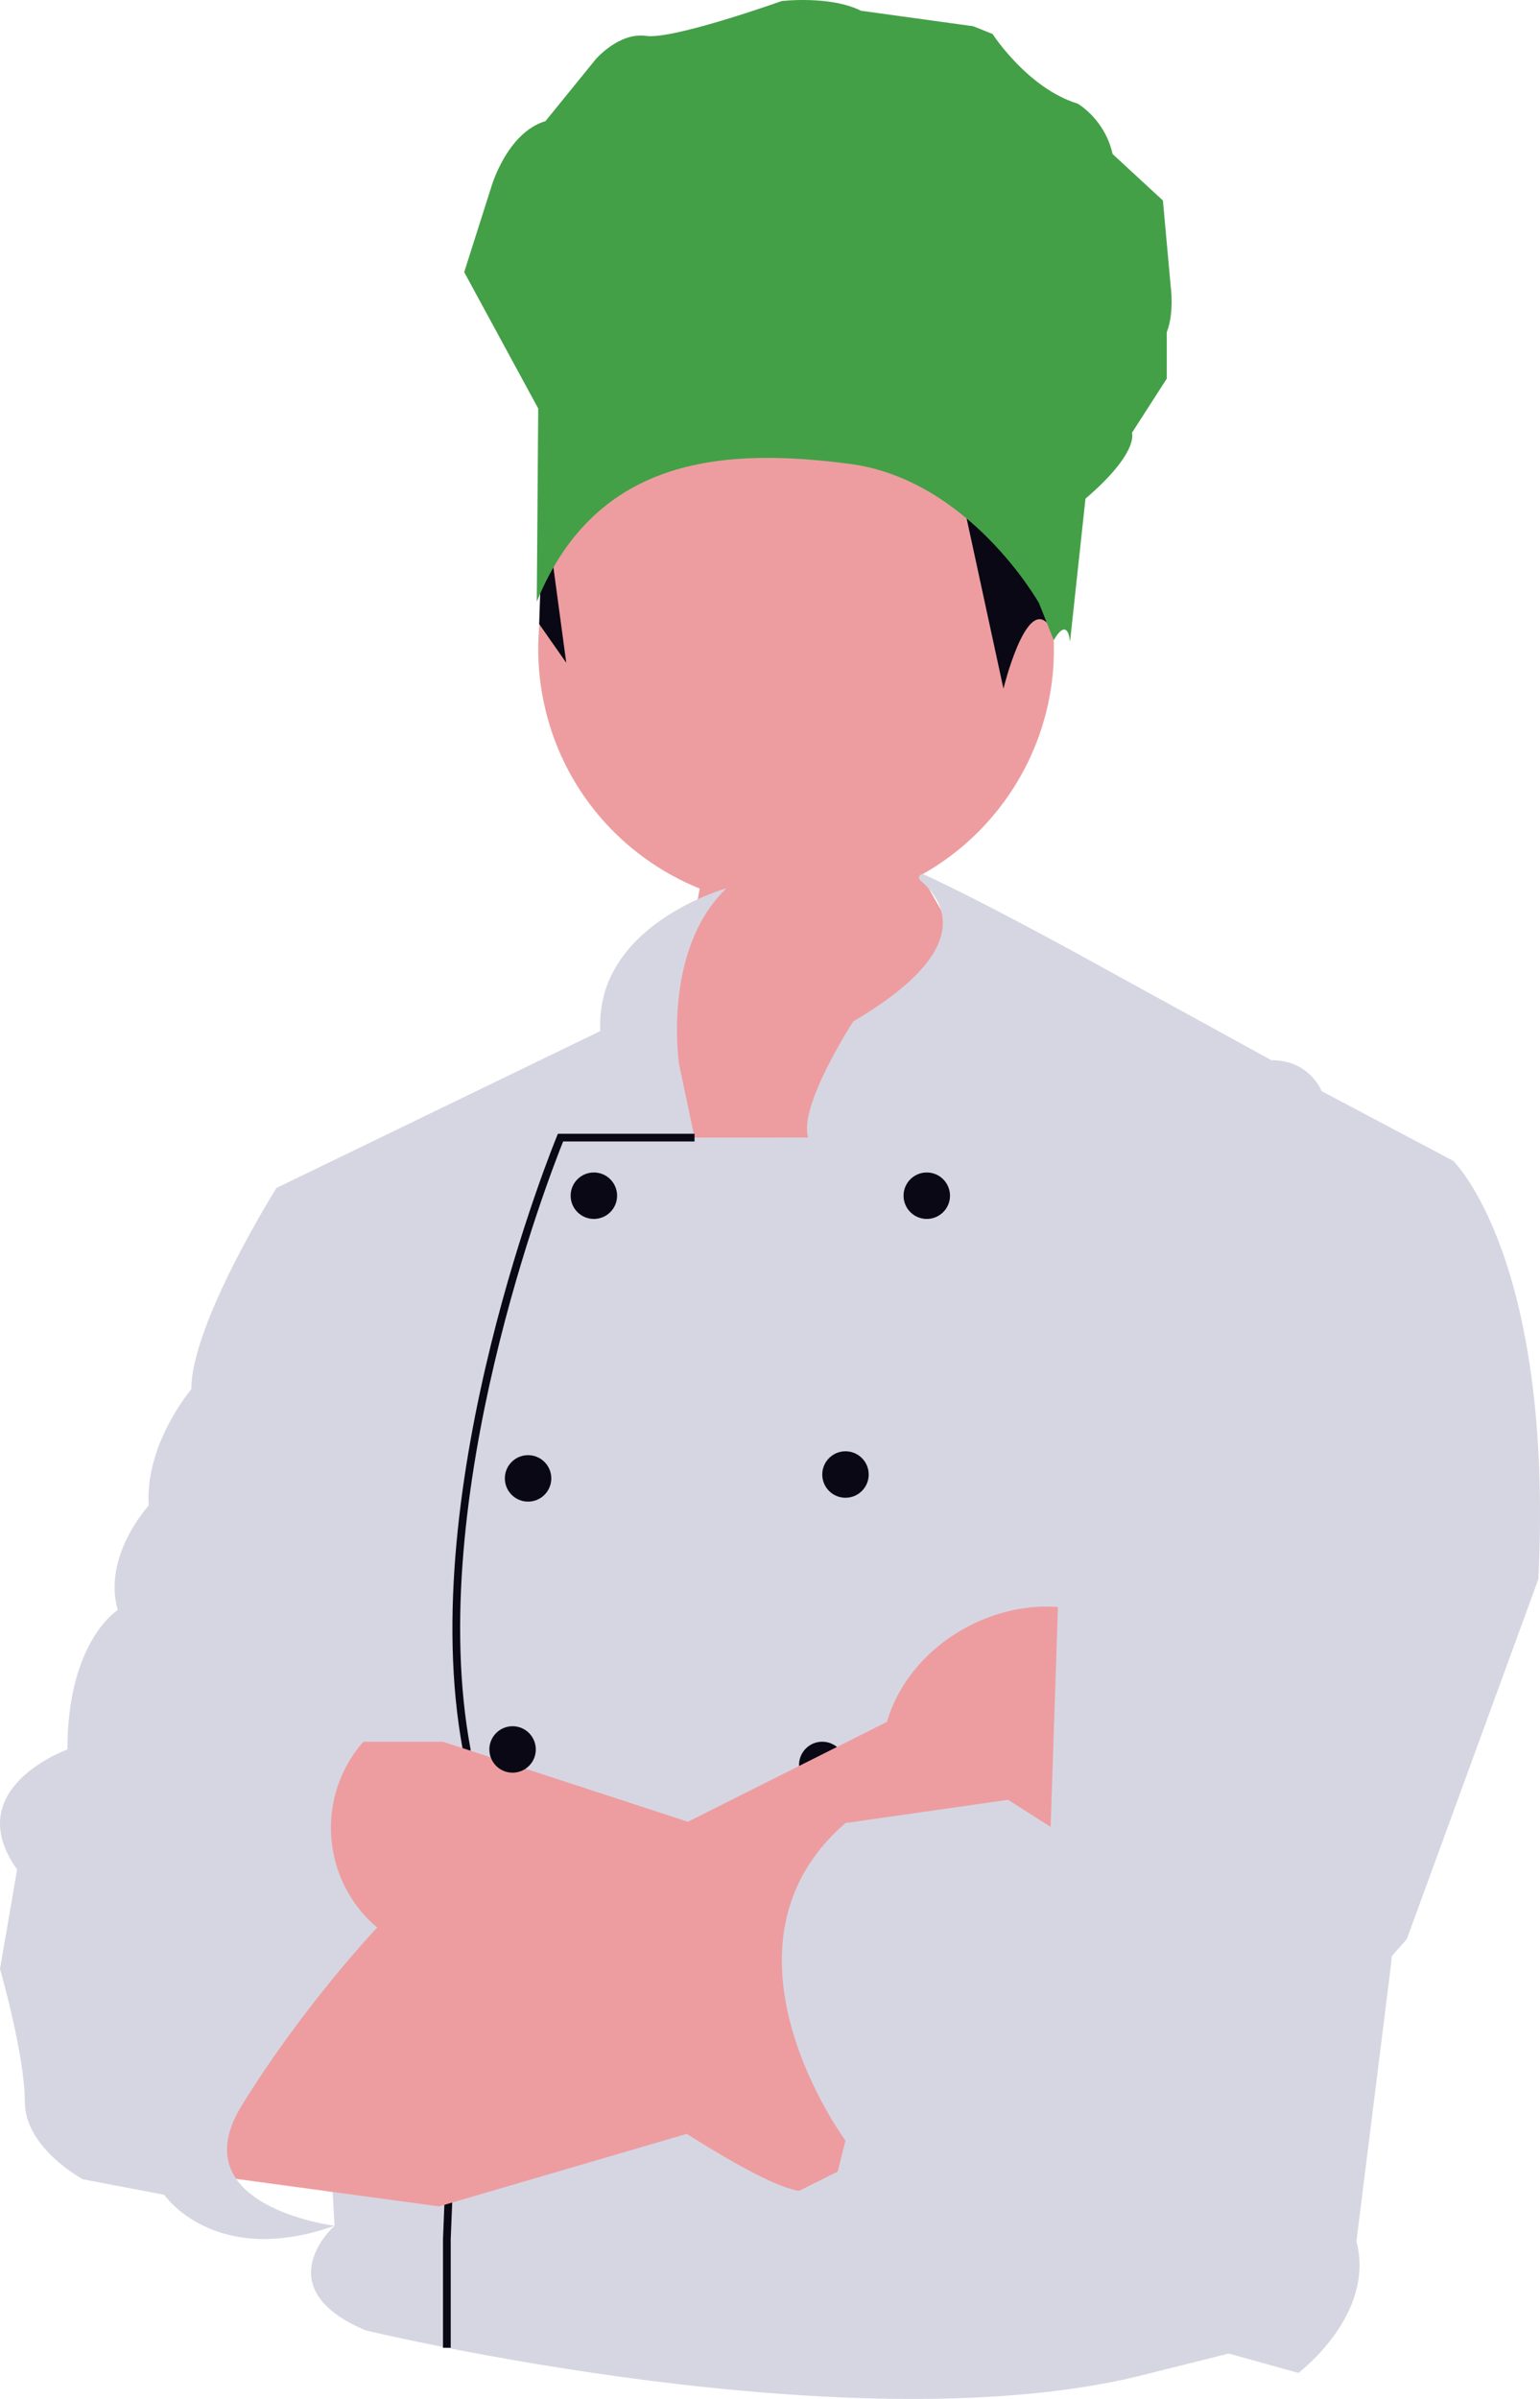<svg xmlns="http://www.w3.org/2000/svg" width="528.74" height="823.336" viewBox="0 0 528.74 823.336" xmlns:xlink="http://www.w3.org/1999/xlink" role="img" artist="Katerina Limpitsouni" source="https://undraw.co/"><path d="M186.604,240.622c-9.796-47.891,21.086-94.655,68.977-104.451,47.891-9.796,94.656,21.086,104.452,68.977,7.945,38.84-10.869,76.935-43.808,95.174l42.174,73.661-133.568,96.355-11.961-102.336s22.881-34.491,27.358-63.031c-26.576-10.742-47.447-34.159-53.622-64.348Z" fill="#ed9da0"/><polyline points="186.608 169.5 185.116 214.181 194.419 227.472" fill="#090814"/><path d="M238.454,390.439l-5.316-25.252s-5.897-39.091,16.279-60.315c0,0-45.121,12.429-43.326,48.998l-111.173,53.846,19.936,356.182s-23.923,21.265,10.632,35.884c0,0,170.117,41.2,269.795,14.619l26.581-6.645,23.923,6.645s26.581-19.936,19.936-45.187l11.961-95.691,21.265-275.111-45.187-23.923s-3.987-10.632-17.277-10.632l-67.781-37.213s-32.49-17.845-51.464-26.51c-1.265-.578-2.321,1.095-1.266,2.002,9.786,8.409,17.275,24.777-23.025,48.431,0,0-18.938,29.176-15.45,39.84l-39.041.032Z" fill="#d6d6e3"/><path d="M154.753,805.765h-2.658v-37.312l6.795-167.925c-16.889-91.013,31.836-209.414,32.331-210.601l.341-.818h46.893v2.658h-45.113c-4.288,10.649-47.897,122.133-31.811,208.42l.028.148-.006.149-6.8,168.021.001,37.258Z" fill="#090814"/><path d="M304.906,628.336h-59.249l-93.59-30.568h-27.35l-29.798,34.496,34.555,29.298,15.948,6.645s103.665,79.742,128.917,83.729,39.871-3.987,39.871-3.987l-9.303-119.613Z" fill="#ed9da0"/><circle cx="181.306" cy="507.394" r="7.974" fill="#090814"/><circle cx="175.989" cy="600.427" r="7.974" fill="#090814"/><circle cx="290.287" cy="506.065" r="7.974" fill="#090814"/><circle cx="282.312" cy="605.743" r="7.974" fill="#090814"/><circle cx="318.196" cy="410.374" r="7.974" fill="#090814"/><circle cx="203.899" cy="410.374" r="7.974" fill="#090814"/><path d="M396.373,571.489c-10.93-20.409-39.781-26.246-64.441-13.039-14.093,7.547-23.74,19.685-27.403,32.508l-130.139,65.275-44.917,5.329-34.555,9.449-22.594,75.61,78.413,10.632,108.981-31.897-26.323-37.122,95.871-51.086c12.704,4.057,28.153,2.754,42.247-4.794,24.66-13.206,35.79-40.456,24.86-60.864Z" fill="#ed9da0"/><path d="M498.946,398.413s34.555,33.226,29.239,143.536l-45.187,123.6s-41.2,45.187-42.529,62.465c-1.329,17.277-35.884,34.555-63.794,34.555s-48.811,5.884-48.811,5.884l-4.351,6.078-22.877-6.078-18.323-4.554-7.974-11.961,13.29-6.645,2.658-10.632s-49.174-66.452,0-108.981l55.82-7.974,14.619,9.303,2.658-79.742,25.252-58.478" fill="#d6d6e3"/><path d="M94.918,407.716s-29.239,46.516-29.239,69.11c0,0-15.948,18.607-14.619,39.871,0,0-15.948,17.277-10.632,35.884,0,0-17.277,10.632-17.277,47.845,0,0-37.213,13.29-17.277,41.2l-5.873,34.097s8.531,29.697,8.531,45.646c0,15.948,19.936,26.581,19.936,26.581l27.91,5.316s17.277,25.252,58.478,10.632c0,0-53.161-6.645-31.897-41.2,21.265-34.555,46.516-61.136,46.516-61.136l-0-0c-19.032-16.137-21.251-44.699-4.94-63.582l8.549-9.896-15.57-62.084" fill="#d6d6e3"/><path d="M330.827,173.068l13.694,63.288s7.431-30.447,15.012-22.533c7.581,7.914-4.248-24.07-4.248-24.07l-24.458-16.684Z" fill="#090814"/><path d="M184.294,206.523l.497-66.322-25.415-46.802,9.303-29.239s5.316-18.607,18.607-22.594l17.277-21.265s7.974-9.303,17.277-7.974S268.358.366,268.358.366c0,0,16.613-1.994,27.245,3.323l38.542,5.316,6.645,2.658s11.961,18.607,29.239,23.923c0,0,9.303,5.316,11.961,17.277l17.277,15.948,2.658,29.239s1.329,9.303-1.329,15.948v15.948l-11.961,18.607s2.658,6.645-15.948,22.594l-5.316,49.174s-.543-9.183-5.588-.604l-5.044-12.686s-23.923-42.529-65.123-47.845-86.558-3.594-107.321,47.337Z" fill="#43A047"/></svg>